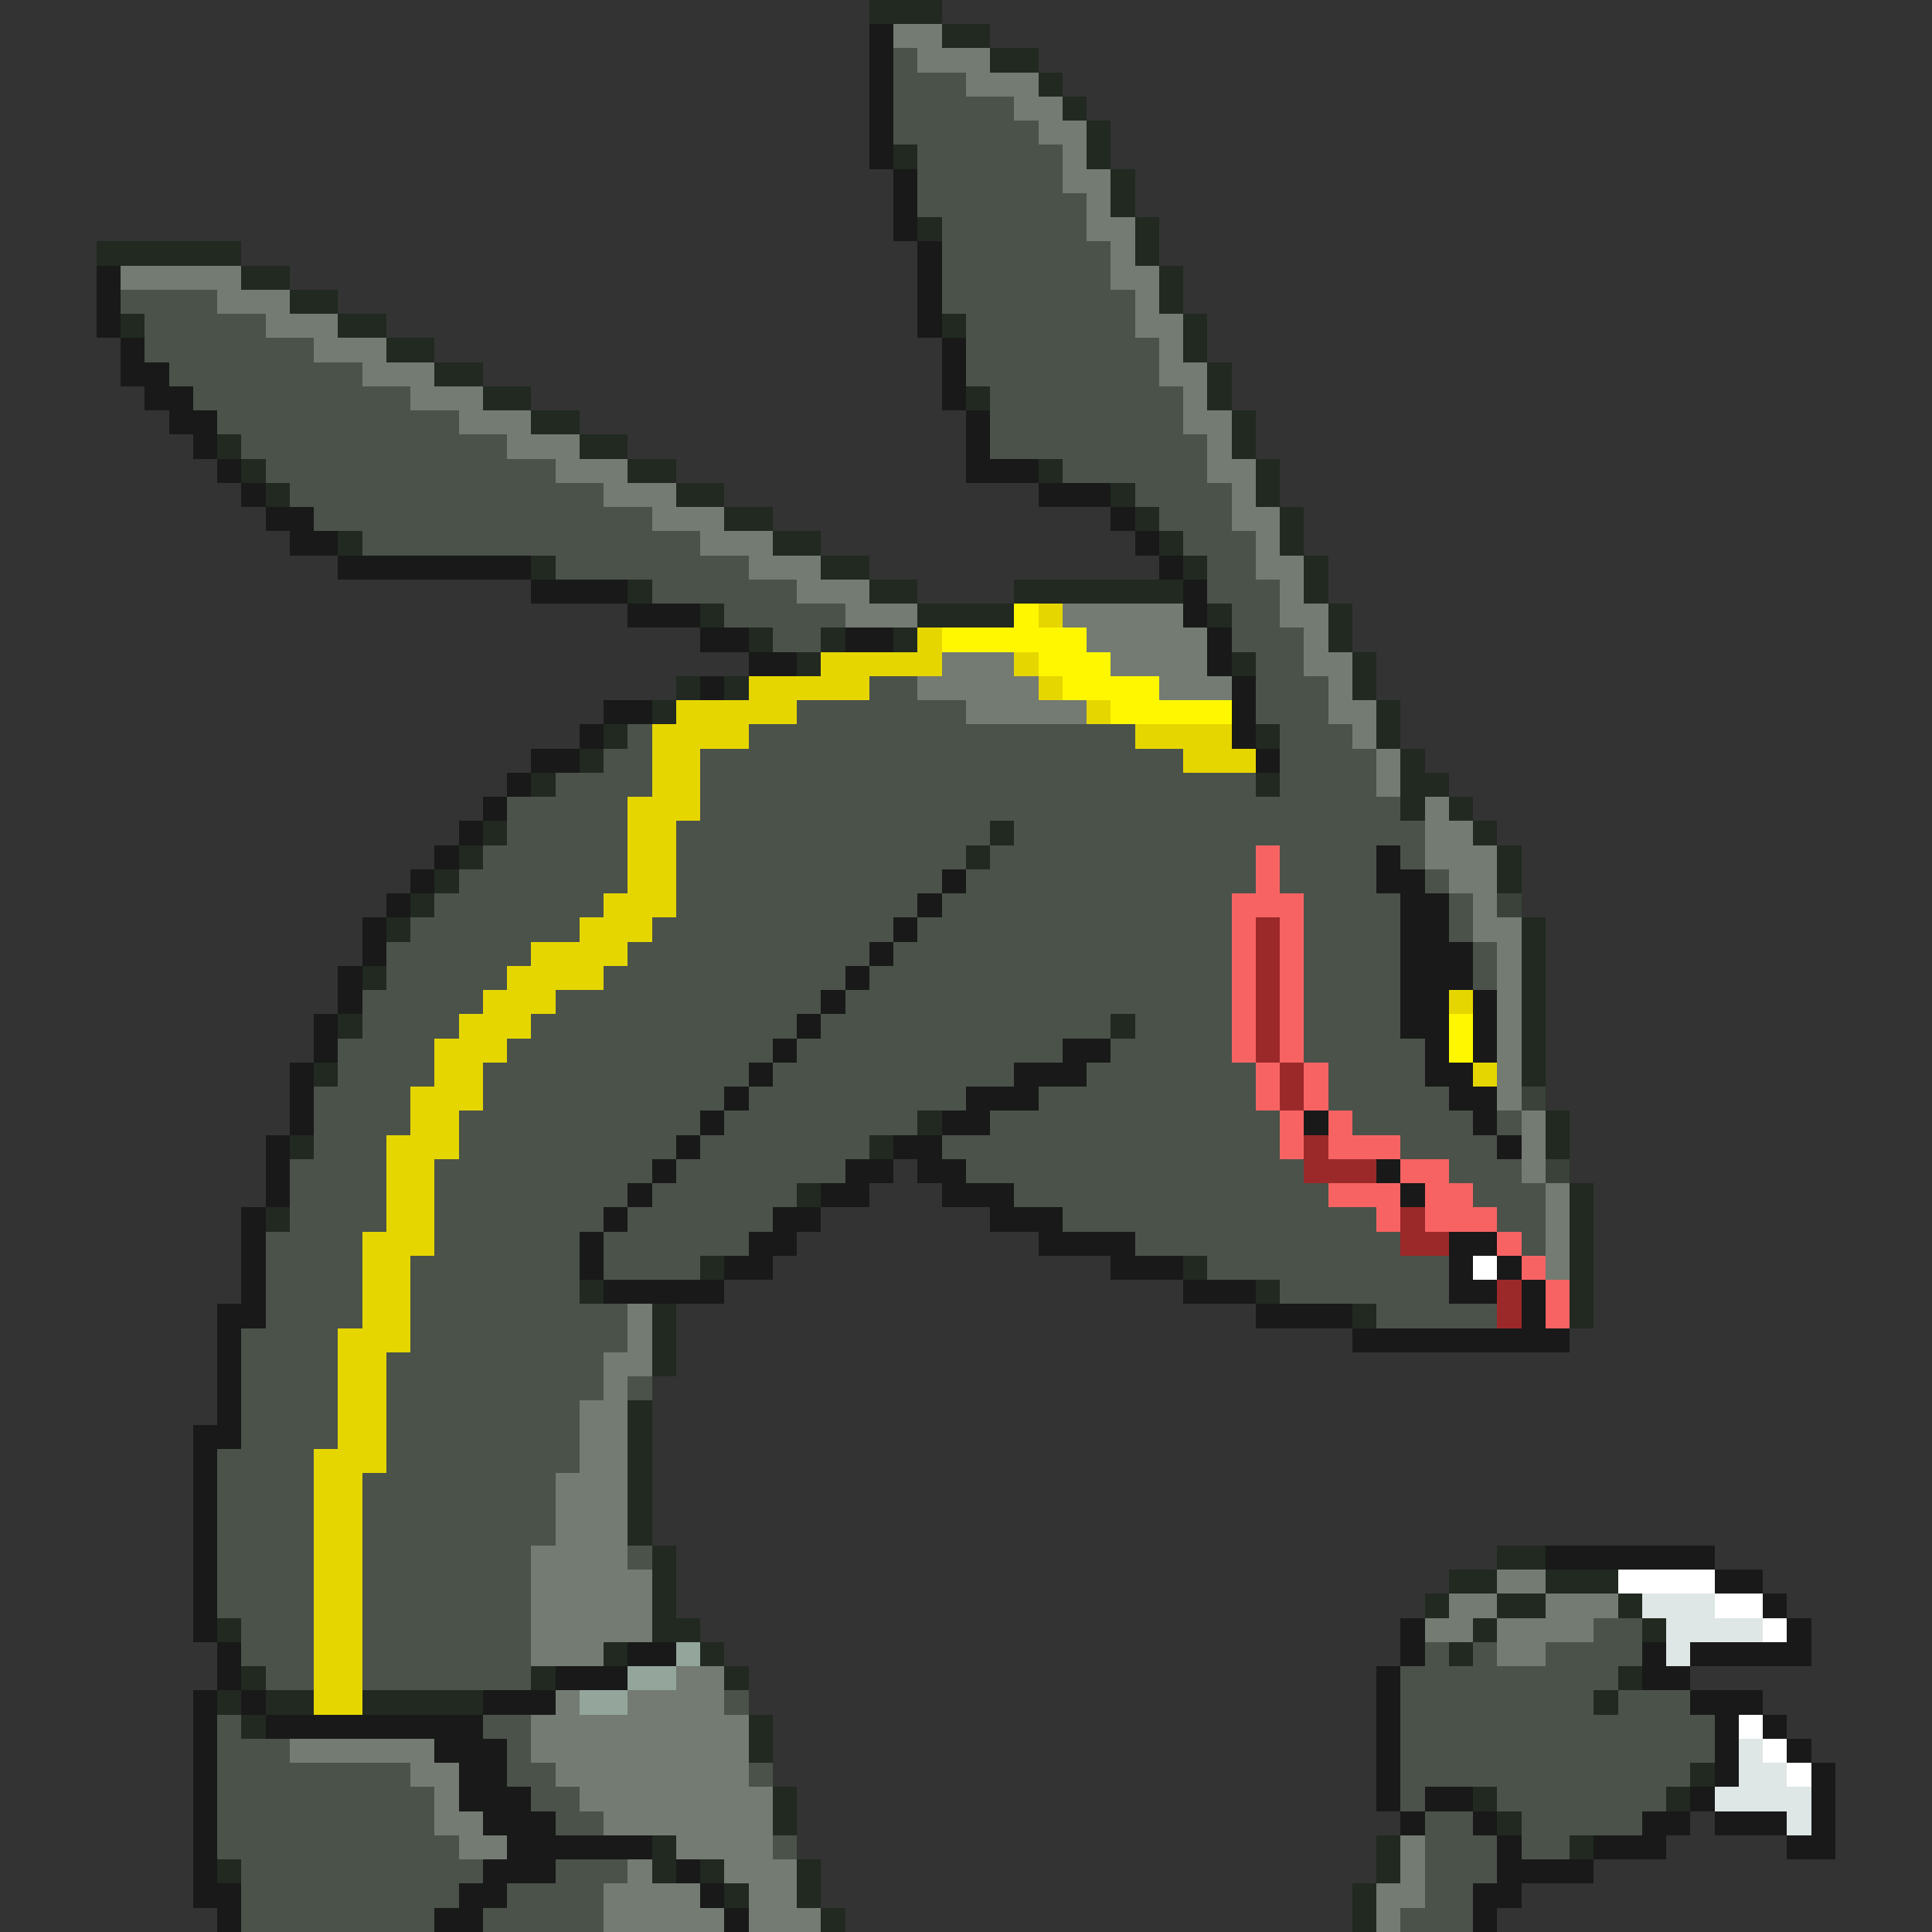 <svg xmlns="http://www.w3.org/2000/svg" viewBox="0 -0.5 80 80" shape-rendering="crispEdges">
<rect x="0" y="-0.5" width="80" height="80" fill="#333333" stroke="none"/>
<path stroke="#212921" d="M36 0h3M39 1h2M41 2h2M43 3h1M44 4h1M45 5h1M37 6h1M45 6h1M46 7h1M46 8h1M38 9h1M47 9h1M4 10h6M47 10h1M10 11h2M48 11h1M12 12h2M48 12h1M5 13h1M14 13h2M39 13h1M49 13h1M16 14h2M49 14h1M18 15h2M50 15h1M20 16h2M40 16h1M50 16h1M22 17h2M51 17h1M9 18h1M24 18h2M51 18h1M10 19h1M26 19h2M43 19h1M52 19h1M11 20h1M28 20h2M46 20h1M52 20h1M30 21h2M47 21h1M53 21h1M14 22h1M32 22h2M48 22h1M53 22h1M22 23h1M34 23h2M49 23h1M54 23h1M26 24h1M36 24h2M42 24h7M54 24h1M29 25h1M38 25h4M50 25h1M55 25h1M31 26h1M34 26h1M37 26h1M55 26h1M33 27h1M51 27h1M56 27h1M28 28h1M30 28h1M56 28h1M27 29h1M57 29h1M25 30h1M52 30h1M57 30h1M24 31h1M58 31h1M22 32h1M52 32h1M58 32h2M58 33h1M60 33h1M20 34h1M41 34h1M61 34h1M19 35h1M40 35h1M62 35h1M18 36h1M62 36h1M17 37h1M16 38h1M63 38h1M63 39h1M15 40h1M63 40h1M63 41h1M14 42h1M46 42h1M63 42h1M63 43h1M13 44h1M63 44h1M38 46h1M64 46h1M12 47h1M36 47h1M64 47h1M33 49h1M65 49h1M11 50h1M65 50h1M65 51h1M29 52h1M49 52h1M65 52h1M24 53h1M52 53h1M65 53h1M27 54h1M56 54h1M65 54h1M27 55h1M27 56h1M26 58h1M26 59h1M26 60h1M26 61h1M26 62h1M26 63h1M27 64h1M62 64h2M27 65h1M60 65h2M64 65h3M27 66h1M59 66h1M62 66h2M67 66h1M9 67h1M27 67h2M61 67h1M68 67h1M25 68h1M29 68h1M60 68h1M10 69h1M22 69h1M30 69h1M67 69h1M9 70h1M11 70h2M15 70h5M66 70h1M10 71h1M31 71h1M31 72h1M70 73h1M32 74h1M61 74h1M69 74h1M32 75h1M62 75h1M27 76h1M57 76h1M65 76h1M9 77h1M27 77h1M29 77h1M33 77h1M57 77h1M30 78h1M33 78h1M56 78h1M34 79h1M56 79h1" />
<path stroke="#191919" d="M36 1h1M36 2h1M36 3h1M36 4h1M36 5h1M36 6h1M37 7h1M37 8h1M37 9h1M38 10h1M4 11h1M38 11h1M4 12h1M38 12h1M4 13h1M38 13h1M5 14h1M39 14h1M5 15h2M39 15h1M6 16h2M39 16h1M7 17h2M40 17h1M8 18h1M40 18h1M9 19h1M40 19h3M10 20h1M43 20h3M11 21h2M46 21h1M12 22h2M47 22h1M14 23h8M48 23h1M22 24h4M49 24h1M26 25h3M49 25h1M29 26h2M35 26h2M50 26h1M31 27h2M50 27h1M29 28h1M51 28h1M25 29h2M51 29h1M24 30h1M51 30h1M22 31h2M52 31h1M21 32h1M20 33h1M19 34h1M18 35h1M57 35h1M17 36h1M39 36h1M57 36h2M16 37h1M38 37h1M58 37h2M15 38h1M37 38h1M58 38h2M15 39h1M36 39h1M58 39h3M14 40h1M35 40h1M58 40h3M14 41h1M34 41h1M58 41h2M61 41h1M13 42h1M33 42h1M58 42h2M61 42h1M13 43h1M32 43h1M44 43h2M59 43h1M61 43h1M12 44h1M31 44h1M42 44h3M59 44h2M12 45h1M30 45h1M40 45h3M60 45h2M12 46h1M29 46h1M39 46h2M54 46h1M61 46h1M11 47h1M28 47h1M37 47h2M62 47h1M11 48h1M27 48h1M35 48h2M38 48h2M57 48h1M11 49h1M26 49h1M34 49h2M39 49h3M58 49h1M10 50h1M25 50h1M32 50h2M41 50h3M10 51h1M24 51h1M31 51h2M43 51h4M60 51h2M10 52h1M24 52h1M30 52h2M46 52h3M60 52h1M62 52h1M10 53h1M25 53h5M49 53h3M60 53h2M63 53h1M9 54h2M52 54h4M63 54h1M9 55h1M56 55h9M9 56h1M9 57h1M9 58h1M8 59h2M8 60h1M8 61h1M8 62h1M8 63h1M8 64h1M64 64h7M8 65h1M71 65h2M8 66h1M73 66h1M8 67h1M58 67h1M74 67h1M9 68h1M26 68h2M58 68h1M68 68h1M70 68h5M9 69h1M23 69h3M57 69h1M68 69h2M8 70h1M10 70h1M20 70h3M57 70h1M70 70h3M8 71h1M11 71h9M57 71h1M71 71h1M73 71h1M8 72h1M18 72h3M57 72h1M71 72h1M74 72h1M8 73h1M19 73h2M57 73h1M71 73h1M75 73h1M8 74h1M19 74h3M57 74h1M59 74h2M70 74h1M75 74h1M8 75h1M20 75h3M58 75h1M61 75h1M68 75h2M71 75h3M75 75h1M8 76h1M21 76h6M62 76h1M66 76h3M74 76h2M8 77h1M20 77h3M28 77h1M62 77h4M8 78h2M19 78h2M29 78h1M61 78h2M9 79h1M18 79h2M30 79h1M61 79h1" />
<path stroke="#737b73" d="M37 1h2M38 2h3M40 3h3M42 4h2M43 5h2M44 6h1M44 7h2M45 8h1M45 9h2M46 10h1M5 11h5M46 11h2M9 12h3M47 12h1M11 13h3M47 13h2M13 14h3M48 14h1M15 15h3M48 15h2M17 16h3M49 16h1M19 17h3M49 17h2M21 18h3M50 18h1M23 19h3M50 19h2M25 20h3M51 20h1M27 21h3M51 21h2M29 22h3M52 22h1M31 23h3M52 23h2M33 24h3M53 24h1M35 25h3M44 25h5M53 25h2M45 26h5M54 26h1M39 27h3M46 27h4M54 27h2M38 28h5M48 28h3M55 28h1M40 29h5M55 29h2M56 30h1M57 31h1M57 32h1M59 33h1M59 34h2M59 35h3M60 36h2M61 37h1M61 38h2M62 39h1M62 40h1M62 41h1M62 42h1M62 43h1M62 44h1M62 45h1M63 46h1M63 47h1M63 48h1M64 49h1M64 50h1M64 51h1M64 52h1M26 54h1M26 55h1M25 56h2M25 57h1M24 58h2M24 59h2M24 60h2M23 61h3M23 62h3M23 63h3M22 64h4M22 65h5M62 65h2M22 66h5M60 66h2M64 66h3M22 67h5M59 67h2M62 67h4M22 68h3M62 68h2M28 69h2M23 70h1M26 70h4M22 71h9M12 72h6M22 72h9M17 73h2M23 73h8M18 74h1M24 74h8M18 75h2M25 75h7M19 76h2M28 76h4M58 76h1M26 77h1M30 77h3M58 77h1M25 78h4M31 78h2M57 78h2M25 79h5M31 79h3M57 79h1" />
<path stroke="#4a524a" d="M37 2h1M37 3h3M37 4h5M37 5h6M38 6h6M38 7h6M38 8h7M39 9h6M39 10h7M39 11h7M5 12h4M39 12h8M6 13h5M40 13h7M6 14h7M40 14h8M7 15h8M40 15h8M8 16h9M41 16h8M9 17h10M41 17h8M10 18h11M41 18h9M11 19h12M44 19h6M12 20h13M47 20h4M13 21h14M48 21h3M15 22h14M49 22h3M23 23h8M50 23h2M27 24h6M50 24h3M30 25h5M51 25h2M32 26h2M51 26h3M52 27h2M36 28h2M52 28h3M33 29h7M52 29h3M26 30h1M31 30h16M53 30h3M25 31h2M29 31h20M53 31h4M23 32h4M29 32h23M53 32h4M21 33h5M29 33h29M21 34h5M28 34h13M42 34h17M20 35h6M28 35h12M41 35h11M53 35h4M58 35h1M19 36h7M28 36h11M40 36h12M53 36h4M59 36h1M18 37h7M28 37h10M39 37h12M54 37h4M60 37h1M17 38h7M27 38h10M38 38h13M54 38h4M60 38h1M16 39h6M26 39h10M37 39h14M54 39h4M61 39h1M16 40h5M25 40h10M36 40h15M54 40h4M61 40h1M15 41h5M23 41h11M35 41h16M54 41h4M15 42h4M22 42h11M34 42h12M47 42h4M54 42h4M14 43h4M21 43h11M33 43h11M46 43h5M54 43h5M14 44h4M20 44h11M32 44h10M45 44h7M55 44h4M13 45h4M20 45h10M31 45h9M43 45h9M55 45h5M13 46h4M19 46h10M30 46h8M41 46h12M56 46h5M62 46h1M13 47h3M19 47h9M29 47h7M39 47h14M58 47h4M12 48h4M18 48h9M28 48h7M40 48h14M60 48h3M12 49h4M18 49h8M27 49h6M42 49h13M61 49h3M12 50h4M18 50h7M26 50h6M44 50h13M62 50h2M11 51h4M18 51h6M25 51h6M47 51h11M63 51h1M11 52h4M17 52h7M25 52h4M50 52h10M11 53h4M17 53h7M53 53h7M11 54h4M17 54h9M57 54h5M10 55h4M17 55h9M10 56h4M16 56h9M10 57h4M16 57h9M26 57h1M10 58h4M16 58h8M10 59h4M16 59h8M9 60h4M16 60h8M9 61h4M15 61h8M9 62h4M15 62h8M9 63h4M15 63h8M9 64h4M15 64h7M26 64h1M9 65h4M15 65h7M9 66h4M15 66h7M10 67h3M15 67h7M66 67h2M10 68h3M15 68h7M59 68h1M61 68h1M64 68h4M11 69h2M15 69h7M58 69h9M30 70h1M58 70h8M67 70h3M9 71h1M20 71h2M58 71h13M9 72h3M21 72h1M58 72h13M9 73h8M21 73h2M31 73h1M58 73h12M9 74h9M22 74h2M58 74h1M62 74h7M9 75h9M23 75h2M59 75h2M63 75h5M9 76h10M32 76h1M59 76h3M63 76h2M10 77h10M23 77h3M59 77h3M10 78h9M21 78h4M59 78h2M10 79h8M20 79h5M58 79h3" />
<path stroke="#fff700" d="M42 25h1M39 26h6M43 27h3M44 28h4M46 29h5M60 42h1M60 43h1" />
<path stroke="#e6d600" d="M43 25h1M38 26h1M34 27h5M42 27h1M31 28h5M43 28h1M28 29h5M45 29h1M27 30h4M47 30h4M27 31h2M49 31h3M27 32h2M26 33h3M26 34h2M26 35h2M26 36h2M25 37h3M24 38h3M22 39h4M21 40h4M20 41h3M60 41h1M19 42h3M18 43h3M18 44h2M61 44h1M17 45h3M17 46h2M16 47h3M16 48h2M16 49h2M16 50h2M15 51h3M15 52h2M15 53h2M15 54h2M14 55h3M14 56h2M14 57h2M14 58h2M14 59h2M13 60h3M13 61h2M13 62h2M13 63h2M13 64h2M13 65h2M13 66h2M13 67h2M13 68h2M13 69h2M13 70h2" />
<path stroke="#f76363" d="M52 35h1M52 36h1M51 37h3M51 38h1M53 38h1M51 39h1M53 39h1M51 40h1M53 40h1M51 41h1M53 41h1M51 42h1M53 42h1M51 43h1M53 43h1M52 44h1M54 44h1M52 45h1M54 45h1M53 46h1M55 46h1M53 47h1M55 47h3M58 48h2M55 49h3M59 49h2M57 50h1M59 50h3M62 51h1M63 52h1M64 53h1M64 54h1" />
<path stroke="#3a423a" d="M62 37h1M63 45h1M64 48h1" />
<path stroke="#9c2929" d="M52 38h1M52 39h1M52 40h1M52 41h1M52 42h1M52 43h1M53 44h1M53 45h1M54 47h1M54 48h3M58 50h1M58 51h2M62 53h1M62 54h1" />
<path stroke="#ffffff" d="M61 52h1M67 65h4M71 66h2M73 67h1M72 71h1M73 72h1M74 73h1" />
<path stroke="#dee6e6" d="M68 66h3M69 67h4M69 68h1M72 72h1M72 73h2M71 74h4M74 75h1" />
<path stroke="#94a59c" d="M28 68h1M26 69h2M24 70h2" />
</svg>